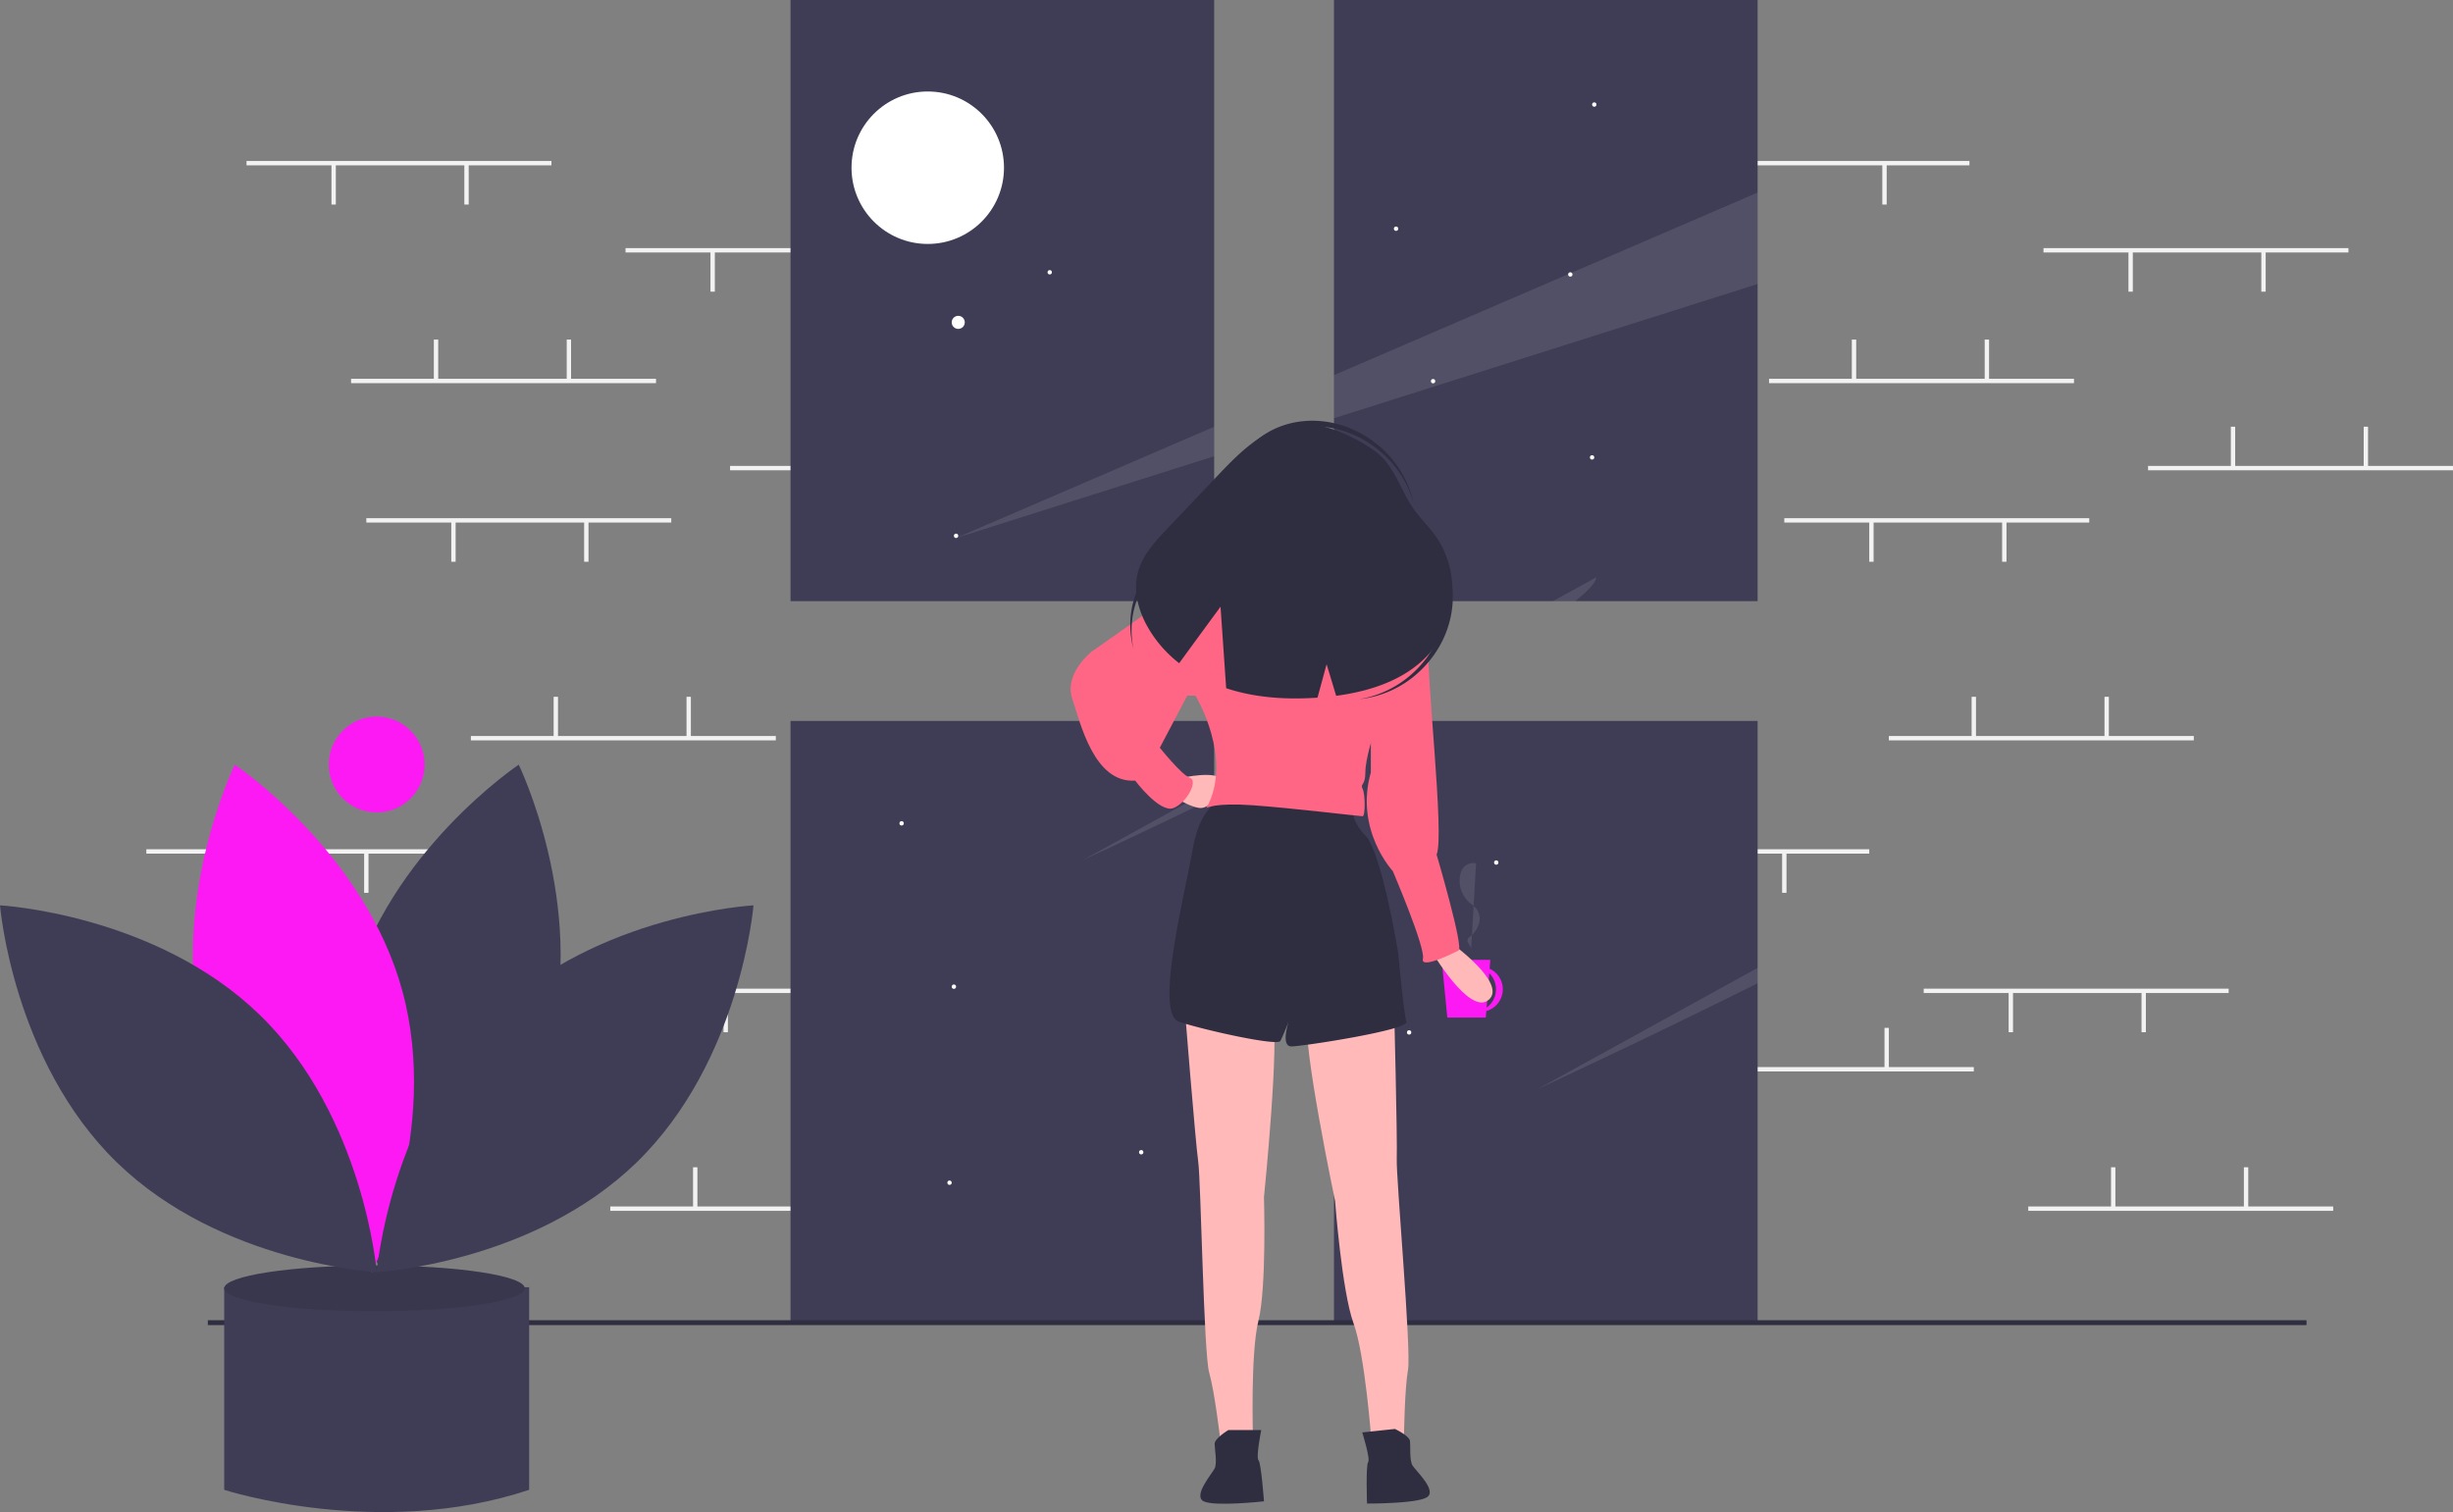 <svg xmlns="http://www.w3.org/2000/svg" id="a64b19f6-1f12-4f18-b71c-01acbbb1e99d" data-name="Layer 1" viewBox="0 0 1126.182 694.222" class="injected-svg ClassicGrid__ImageFile-sc-td9pmq-4 fNAcXv grid_media" xmlns:xlink="http://www.w3.org/1999/xlink"><rect x="0" y="0" width="1126.182" height="694.222" fill="#808080" stroke="none"/><title>back_home</title><rect x="161.182" y="173.908" width="140" height="2" fill="#f2f2f2"></rect><rect x="199.182" y="155.908" width="2" height="18.5" fill="#f2f2f2"></rect><rect x="260.182" y="155.908" width="2" height="18.5" fill="#f2f2f2"></rect><rect x="113.182" y="73.908" width="140" height="2" fill="#f2f2f2"></rect><rect x="213.182" y="75.408" width="2" height="18.5" fill="#f2f2f2"></rect><rect x="152.182" y="75.408" width="2" height="18.5" fill="#f2f2f2"></rect><rect x="335.182" y="213.908" width="140" height="2" fill="#f2f2f2"></rect><rect x="373.182" y="195.908" width="2" height="18.5" fill="#f2f2f2"></rect><rect x="434.182" y="195.908" width="2" height="18.5" fill="#f2f2f2"></rect><rect x="287.182" y="113.908" width="140" height="2" fill="#f2f2f2"></rect><rect x="387.182" y="115.408" width="2" height="18.5" fill="#f2f2f2"></rect><rect x="326.182" y="115.408" width="2" height="18.5" fill="#f2f2f2"></rect><rect x="280.182" y="553.908" width="140" height="2" fill="#f2f2f2"></rect><rect x="318.182" y="535.908" width="2" height="18.5" fill="#f2f2f2"></rect><rect x="379.182" y="535.908" width="2" height="18.5" fill="#f2f2f2"></rect><rect x="232.182" y="453.908" width="140" height="2" fill="#f2f2f2"></rect><rect x="332.182" y="455.408" width="2" height="18.5" fill="#f2f2f2"></rect><rect x="271.182" y="455.408" width="2" height="18.5" fill="#f2f2f2"></rect><rect x="216.182" y="337.908" width="140" height="2" fill="#f2f2f2"></rect><rect x="254.182" y="319.908" width="2" height="18.5" fill="#f2f2f2"></rect><rect x="315.182" y="319.908" width="2" height="18.5" fill="#f2f2f2"></rect><rect x="168.182" y="237.908" width="140" height="2" fill="#f2f2f2"></rect><rect x="268.182" y="239.408" width="2" height="18.5" fill="#f2f2f2"></rect><rect x="207.182" y="239.408" width="2" height="18.5" fill="#f2f2f2"></rect><rect x="115.182" y="489.908" width="140" height="2" fill="#f2f2f2"></rect><rect x="153.182" y="471.908" width="2" height="18.5" fill="#f2f2f2"></rect><rect x="214.182" y="471.908" width="2" height="18.5" fill="#f2f2f2"></rect><rect x="67.182" y="389.908" width="140" height="2" fill="#f2f2f2"></rect><rect x="167.182" y="391.408" width="2" height="18.5" fill="#f2f2f2"></rect><rect x="106.182" y="391.408" width="2" height="18.5" fill="#f2f2f2"></rect><rect x="812.182" y="173.908" width="140" height="2" fill="#f2f2f2"></rect><rect x="850.182" y="155.908" width="2" height="18.5" fill="#f2f2f2"></rect><rect x="911.182" y="155.908" width="2" height="18.5" fill="#f2f2f2"></rect><rect x="764.182" y="73.908" width="140" height="2" fill="#f2f2f2"></rect><rect x="864.182" y="75.408" width="2" height="18.5" fill="#f2f2f2"></rect><rect x="803.182" y="75.408" width="2" height="18.5" fill="#f2f2f2"></rect><rect x="986.182" y="213.908" width="140" height="2" fill="#f2f2f2"></rect><rect x="1024.182" y="195.908" width="2" height="18.5" fill="#f2f2f2"></rect><rect x="1085.182" y="195.908" width="2" height="18.5" fill="#f2f2f2"></rect><rect x="938.182" y="113.908" width="140" height="2" fill="#f2f2f2"></rect><rect x="1038.182" y="115.408" width="2" height="18.5" fill="#f2f2f2"></rect><rect x="977.182" y="115.408" width="2" height="18.5" fill="#f2f2f2"></rect><rect x="931.182" y="553.908" width="140" height="2" fill="#f2f2f2"></rect><rect x="969.182" y="535.908" width="2" height="18.5" fill="#f2f2f2"></rect><rect x="1030.182" y="535.908" width="2" height="18.5" fill="#f2f2f2"></rect><rect x="883.182" y="453.908" width="140" height="2" fill="#f2f2f2"></rect><rect x="983.182" y="455.408" width="2" height="18.5" fill="#f2f2f2"></rect><rect x="922.182" y="455.408" width="2" height="18.5" fill="#f2f2f2"></rect><rect x="867.182" y="337.908" width="140" height="2" fill="#f2f2f2"></rect><rect x="905.182" y="319.908" width="2" height="18.5" fill="#f2f2f2"></rect><rect x="966.182" y="319.908" width="2" height="18.5" fill="#f2f2f2"></rect><rect x="819.182" y="237.908" width="140" height="2" fill="#f2f2f2"></rect><rect x="919.182" y="239.408" width="2" height="18.5" fill="#f2f2f2"></rect><rect x="858.182" y="239.408" width="2" height="18.5" fill="#f2f2f2"></rect><rect x="766.182" y="489.908" width="140" height="2" fill="#f2f2f2"></rect><rect x="804.182" y="471.908" width="2" height="18.5" fill="#f2f2f2"></rect><rect x="865.182" y="471.908" width="2" height="18.5" fill="#f2f2f2"></rect><rect x="718.182" y="389.908" width="140" height="2" fill="#f2f2f2"></rect><rect x="818.182" y="391.408" width="2" height="18.5" fill="#f2f2f2"></rect><rect x="757.182" y="391.408" width="2" height="18.5" fill="#f2f2f2"></rect><rect x="362.934" width="194.5" height="276" fill="#3f3d56"></rect><rect x="612.434" y="331" width="194.5" height="276" fill="#3f3d56"></rect><rect x="612.434" width="194.5" height="276" fill="#3f3d56"></rect><rect x="362.934" y="331" width="194.5" height="276" fill="#3f3d56"></rect><rect x="95.424" y="606.131" width="963.51" height="2.241" fill="#2f2e41"></rect><path d="M150.843,693.889h-11v93s71,23,140,0v-93Z" transform="translate(-36.909 -102.889)" fill="#3f3d56"></path><ellipse cx="171.934" cy="591.5" rx="69" ry="10.5" fill="#3f3d56"></ellipse><ellipse cx="171.934" cy="591.5" rx="69" ry="10.5" opacity="0.1"></ellipse><path d="M289.051,582.775c-17.406,64.345-77.027,104.195-77.027,104.195s-31.4-64.473-13.993-128.818,77.027-104.195,77.027-104.195S306.457,518.43,289.051,582.775Z" transform="translate(-36.909 -102.889)" fill="#3f3d56"></path><path d="M130.701,582.775c17.406,64.345,77.027,104.195,77.027,104.195s31.4-64.473,13.993-128.818-77.027-104.195-77.027-104.195S113.294,518.43,130.701,582.775Z" transform="translate(-36.909 -102.889)" fill="#fd19f4"></path><path d="M156.278,568.947c47.764,46.496,53.597,117.971,53.597,117.971s-71.606-3.91-119.369-50.406S36.909,518.541,36.909,518.541,108.515,522.451,156.278,568.947Z" transform="translate(-36.909 -102.889)" fill="#3f3d56"></path><path d="M263.473,568.947c-47.764,46.496-53.597,117.971-53.597,117.971s71.606-3.91,119.369-50.406S382.843,518.541,382.843,518.541,311.237,522.451,263.473,568.947Z" transform="translate(-36.909 -102.889)" fill="#3f3d56"></path><circle cx="172.934" cy="351" r="22" fill="#fd19f4"></circle><circle cx="439.934" cy="148" r="3" fill="#fff"></circle><circle cx="425.934" cy="77" r="35" fill="#fff"></circle><circle cx="481.934" cy="125" r="1" fill="#fff"></circle><circle cx="657.934" cy="175" r="1" fill="#fff"></circle><circle cx="646.934" cy="474" r="1" fill="#fff"></circle><circle cx="435.934" cy="543" r="1" fill="#fff"></circle><circle cx="730.934" cy="210" r="1" fill="#fff"></circle><circle cx="720.934" cy="126" r="1" fill="#fff"></circle><circle cx="686.934" cy="396" r="1" fill="#fff"></circle><circle cx="632.934" cy="246" r="1" fill="#fff"></circle><circle cx="640.934" cy="105" r="1" fill="#fff"></circle><circle cx="731.934" cy="48" r="1" fill="#fff"></circle><circle cx="437.934" cy="453" r="1" fill="#fff"></circle><circle cx="523.934" cy="529" r="1" fill="#fff"></circle><circle cx="413.934" cy="378" r="1" fill="#fff"></circle><circle cx="438.934" cy="246" r="1" fill="#fff"></circle><polygon points="438.934 247 557.434 195.93 557.434 209.45 438.934 247" fill="#fff" opacity="0.1"></polygon><polygon points="806.934 88.41 806.934 130.38 612.434 192.02 612.434 172.23 806.934 88.41" fill="#fff" opacity="0.1"></polygon><path d="M533.883,497.869l60.46-33.31v4.63C560.533,485.559,535.063,497.329,533.883,497.869Z" transform="translate(-36.909 -102.889)" fill="#fff" opacity="0.1"></path><path d="M650.023,433.889h15.25q-7.935,4.095-15.93,8.13v-7.75Z" transform="translate(-36.909 -102.889)" fill="#fff" opacity="0.1"></path><path d="M769.843,367.889c-.46,2.65-3.95,6.41-9.76,11h-10.21Z" transform="translate(-36.909 -102.889)" fill="#fff" opacity="0.1"></path><path d="M843.843,547.249v7.06c-51.92,25.91-99.35,47.82-100.96,48.56Z" transform="translate(-36.909 -102.889)" fill="#fff" opacity="0.1"></path><path d="M726.843,557.076a10.385,10.385,0,0,0-6.036-9.426l.32-4.084H698.782l2.598,26.501h17.668l.235-2.999A10.39,10.39,0,0,0,726.843,557.076Zm-7.435,8.41,1.238-15.779a10.352,10.352,0,0,1-1.238,15.779Z" transform="translate(-36.909 -102.889)" fill="#fd19f4"></path><path id="f4ac3ff5-258c-4399-9248-8391ae08b365-2171" data-name="right hand" d="M702.753,535.506s26.42,18.871,17.613,26.42S693.946,539.281,693.946,539.281Z" transform="translate(-36.909 -102.889)" fill="#ffb9b9"></path><path id="bf1f5e13-8e3a-4741-a85e-0bb4d1014665-2172" data-name="left leg" d="M580.717,564.443s5.032,62.905,6.29,71.712,2.516,88.067,5.032,96.874S597.072,763.222,597.072,763.222h15.097s-1.258-39.001,2.516-54.098,2.516-56.614,2.516-56.614,7.549-74.228,3.774-84.293S580.717,564.443,580.717,564.443Z" transform="translate(-36.909 -102.889)" fill="#ffb9b9"></path><path id="fa7b0e16-c331-457f-a12f-a08f2c008952-2173" data-name="left shoe" d="M600.847,759.448s-6.29,3.774-6.29,6.29,1.258,8.807,0,11.323-10.065,12.581-5.032,15.097,27.678,0,27.678,0-1.258-17.613-2.516-18.871,1.258-13.839,1.258-13.839Z" transform="translate(-36.909 -102.889)" fill="#2f2e41"></path><path id="f4024e73-c1c2-4428-8611-ad66221c5a25-2174" data-name="right leg" d="M676.891,562.901s1.598,63.086,1.272,71.976,6.742,87.844,5.164,96.867-1.835,30.556-1.835,30.556l-15.014,1.585s-2.843-38.918-8.181-53.535-8.445-56.038-8.445-56.038-15.298-73.025-12.601-83.431S676.891,562.901,676.891,562.901Z" transform="translate(-36.909 -102.889)" fill="#ffb9b9"></path><path id="a008d2cf-381c-4d23-b52a-803eac2543b7-2175" data-name="right shoe" d="M677.342,758.942s6.652,3.093,6.916,5.595-.327,8.89,1.189,11.26,11.33,11.455,6.589,14.486-27.525,2.905-27.525,2.905-.598-17.648.521-19.031-2.704-13.631-2.704-13.631Z" transform="translate(-36.909 -102.889)" fill="#2f2e41"></path><path id="f779e54b-d4cb-4215-8e38-13737b8c9741-2176" data-name="pants" d="M598.331,470.085s-10.065,1.258-13.839,22.646-17.613,75.486-6.29,79.26,45.292,11.323,46.55,8.807,3.774-8.807,3.774-8.807S624.751,583.314,629.783,583.314s54.098-7.549,52.84-11.323-3.774-31.452-3.774-31.452-7.549-46.55-15.097-54.098a20.632,20.632,0,0,1-6.29-16.355Z" transform="translate(-36.909 -102.889)" fill="#2f2e41"></path><path id="ed7973b0-4ac2-4dfd-9025-75a9fc26774c-2177" data-name="left hand" d="M579.459,460.02s16.355-3.774,18.871,1.258-6.29,12.581-10.065,12.581-10.065-3.774-10.065-3.774Z" transform="translate(-36.909 -102.889)" fill="#ffb9b9"></path><circle id="a0973ec9-0189-41bb-9fc7-749accd47115" data-name="head" cx="600.453" cy="225.897" r="22.646" fill="#ffb9b9"></circle><path id="fee270f8-9d28-4acf-9daf-d285b710d8cb-2178" data-name="neck" d="M623.68,344.301s-2.704,20.103-5.22,20.103,18.871,11.323,18.871,11.323l16.355-2.516,5.032-7.549s-7.804-12.122-7.804-22.187S623.68,344.301,623.68,344.301Z" transform="translate(-36.909 -102.889)" fill="#ffb9b9"></path><path id="a5149c73-902a-4296-b98c-0ab474a0aab0-2179" data-name="upper body" d="M628.525,364.405s-3.774-2.516-5.032-2.516H613.428c-1.258,0-17.613,3.774-17.613,3.774l-10.065,56.614s17.613,28.936,5.032,51.582c0,0,3.774-2.516,21.388-1.258s49.066,5.032,50.324,5.032,1.258-10.065,0-12.581,1.258-1.258,1.258-7.549,3.774-17.613,3.774-17.613l17.613-64.163s-22.646-12.581-26.42-11.323-15.097,5.032-17.613,3.774S628.525,364.405,628.525,364.405Z" transform="translate(-36.909 -102.889)" fill="#ff6584"></path><path id="b7aca075-39de-44d0-b6a6-9c2227e62ba9-2180" data-name="left arm" d="M599.589,366.921l-3.774-1.258s-7.549-1.258-16.355,6.29-41.517,30.194-41.517,30.194-12.581,10.065-8.807,21.388,10.065,39.001,28.936,37.743c0,0,11.323,15.097,17.613,12.581s11.323-12.581,7.549-13.839-13.839-13.839-13.839-13.839l12.581-23.904h3.774l13.839-7.549Z" transform="translate(-36.909 -102.889)" fill="#ff6584"></path><path id="e668ed40-8c90-4e88-adc6-99915460fb10-2181" data-name="right arm" d="M675.074,374.47l10.065,1.258s8.807,3.774,7.549,20.13,7.549,90.583,3.774,99.39c0,0,12.581,42.775,10.065,44.033s-17.613,8.807-16.355,3.774-13.839-40.259-13.839-40.259-17.613-18.871-10.065-45.292V436.116Z" transform="translate(-36.909 -102.889)" fill="#ff6584"></path><path d="M696.077,349.119c-2.807-3.969-6.259-7.438-9.222-11.293-6.829-8.888-9.192-20.73-18.356-27.546-9.068-6.744-23.459-13.382-34.806-12.85-14.955.701-26.819,12.303-37.129,23.16q-11.818,12.445-23.636,24.889c-5.7,6.002-11.61,12.374-13.664,20.392-1.974,7.706-.048,15.985,3.567,23.071a56.152,56.152,0,0,0,15.443,18.435c7.912-10.894,18.996-25.937,18.996-25.937l2.58,37.417c13.404,4.442,27.803,5.316,41.928,4.334l4.184-15.341,4.391,14.492c16.88-2.238,33.839-8.066,44.288-21.239C706.195,386.539,706.809,364.298,696.077,349.119Z" transform="translate(-36.909 -102.889)" fill="#2f2e41"></path><path d="M601.814,345.341c-2.334-11.722.188-23.867,8.029-33.168,14.487-17.183,41.608-18.148,60.576-2.156a47.753,47.753,0,0,1,15.549,24.326A47.495,47.495,0,0,0,669.825,307.443c-18.968-15.992-46.089-15.027-60.576,2.156C600.831,319.583,598.543,332.843,601.814,345.341Z" transform="translate(-36.909 -102.889)" fill="#2f2e41"></path><path d="M557.248,400.636c-2.334-11.722.188-23.867,8.029-33.168,14.487-17.183,41.608-18.148,60.576-2.156a47.753,47.753,0,0,1,15.549,24.326,47.495,47.495,0,0,0-16.143-26.901c-18.968-15.992-46.089-15.027-60.576,2.156C556.265,374.878,553.977,388.139,557.248,400.636Z" transform="translate(-36.909 -102.889)" fill="#2f2e41"></path><path d="M658.32,339.055c11.895-1.171,23.733,2.533,32.218,11.251,15.675,16.106,13.969,43.19-3.81,60.494a47.753,47.753,0,0,1-25.737,13.082,47.494,47.494,0,0,0,28.358-13.42c17.78-17.304,19.485-44.388,3.81-60.494C684.05,340.61,671.079,337.028,658.32,339.055Z" transform="translate(-36.909 -102.889)" fill="#2f2e41"></path><path d="M714.58,499.294a5.867,5.867,0,0,0-6.191,2.432,7.996,7.996,0,0,0-.999,2.466,13.52,13.52,0,0,0,4.298,13.228,25.952,25.952,0,0,1,2.749,2.333,7.817,7.817,0,0,1,1.514,7.038,11.853,11.853,0,0,1-4.127,6.103,3.37,3.37,0,0,0-1.015,1.086c-.676,1.448,1.068,2.825,1.512,4.36" transform="translate(-36.909 -102.889)" fill="#fff" opacity="0.1"></path></svg>
